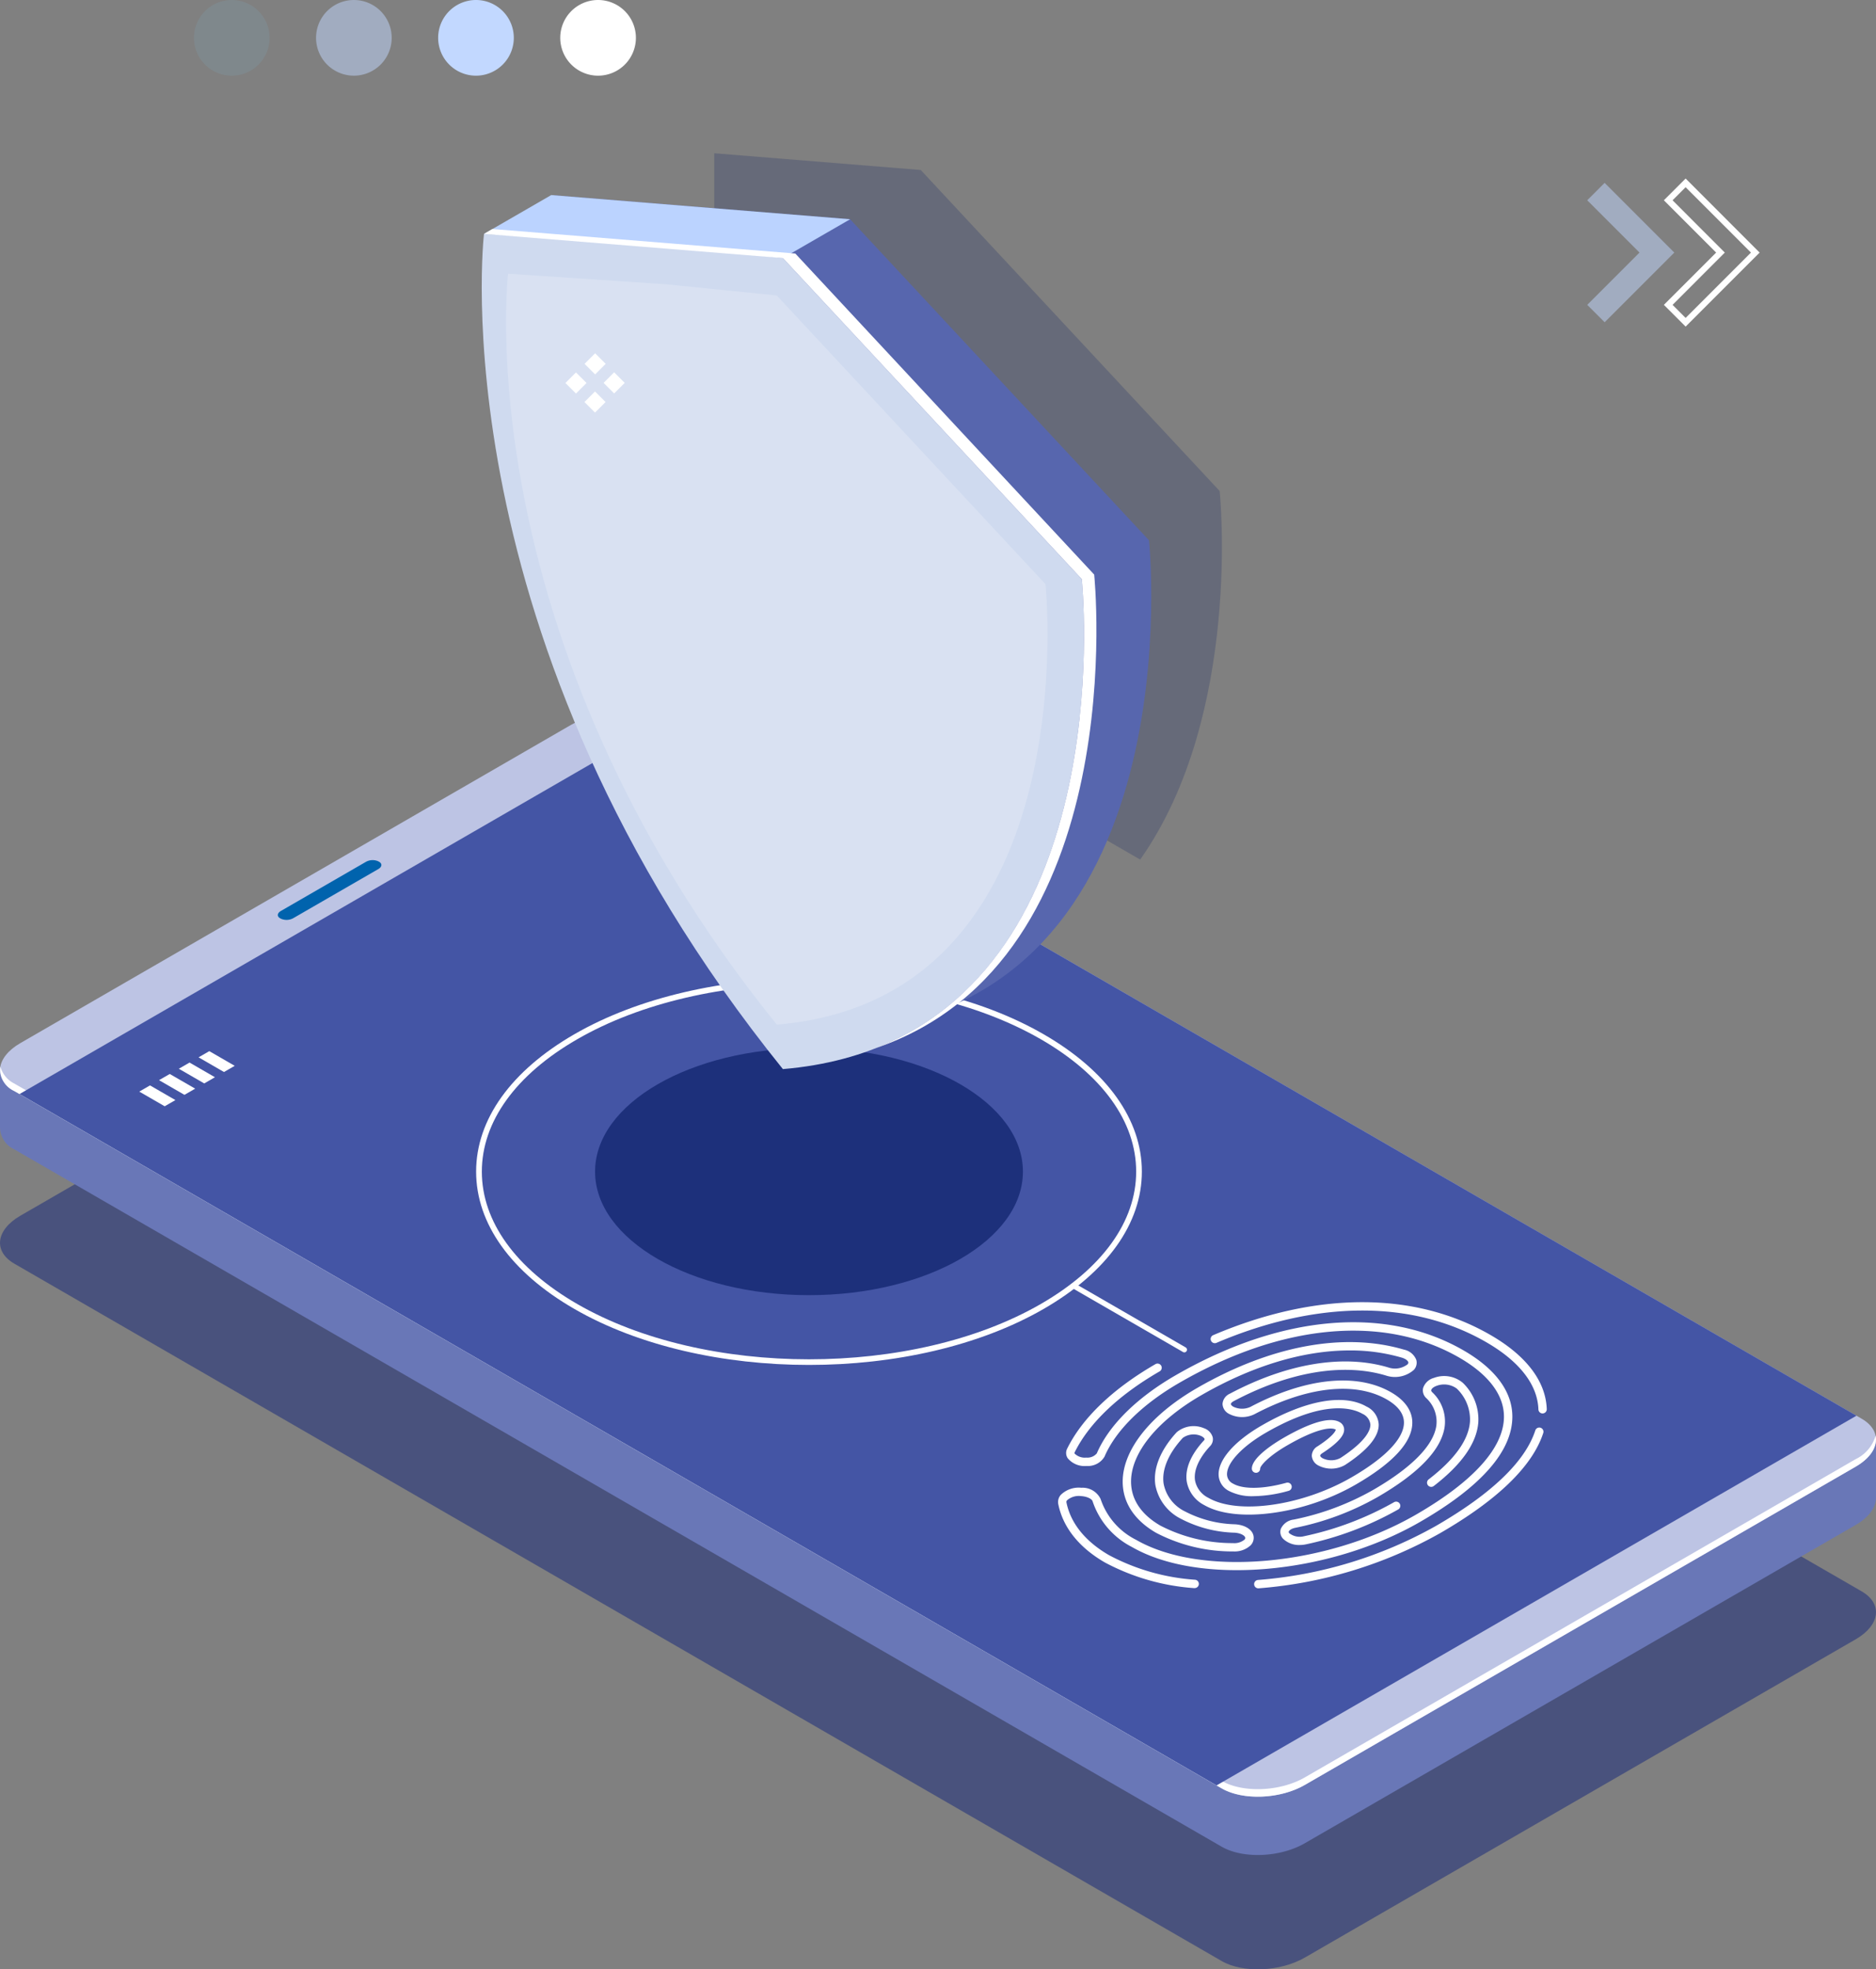 <svg xmlns="http://www.w3.org/2000/svg" width="325.406" height="341.476" viewBox="0 0 325.406 341.476">
  <rect x="0" y="0" width="325.406" height="341.476" fill="#808080" stroke="none"/>
  <g id="Layer_2" data-name="Layer 2" transform="translate(0)">
    <g id="Layer_1" data-name="Layer 1" transform="translate(0 0)">
      <path id="Path_4010" data-name="Path 4010" d="M321.875,242.03l-95.542,55.183c-4.269,2.465-10.724,2.732-14.421.6L2.5,176.9c-3.7-2.134-3.233-5.861,1.036-8.325L99.073,113.4c4.275-2.463,10.724-2.731,14.421-.6L322.91,233.706C326.605,235.839,326.142,239.566,321.875,242.03Z" transform="translate(0 42.223)" fill="#13247a" opacity="0.5"/>
      <path id="Path_4011" data-name="Path 4011" d="M325.405,212.834l-19.684-3.426L113.492,98.425c-3.695-2.135-10.151-1.866-14.419.6L10.025,150.456,0,148.711v10.184H.01a4.264,4.264,0,0,0,2.483,3.635L211.909,283.437c3.7,2.134,10.152,1.866,14.421-.6l95.542-55.183c2.369-1.368,3.562-3.127,3.525-4.784h0Z" transform="translate(0 36.773)" fill="#6977b7"/>
      <path id="Path_4012" data-name="Path 4012" d="M321.875,220.326,226.333,275.51c-4.269,2.465-10.724,2.732-14.421.6L2.5,155.2c-3.7-2.134-3.233-5.861,1.036-8.325L99.073,91.687c4.275-2.463,10.724-2.731,14.421-.6L322.91,212C326.605,214.131,326.142,217.858,321.875,220.326Z" transform="translate(0 33.992)" fill="#bdc4e4"/>
      <path id="Path_4013" data-name="Path 4013" d="M321.865,202.168l-95.542,55.183c-4.269,2.465-10.724,2.732-14.421.6L2.485,137.043A4.608,4.608,0,0,1,.06,134.094a4.06,4.06,0,0,0,2.425,4.251L211.9,259.252c3.7,2.134,10.152,1.866,14.421-.6l95.542-55.179c2.655-1.532,3.835-3.554,3.46-5.379A6.462,6.462,0,0,1,321.865,202.168Z" transform="translate(0.01 50.844)" fill="#fff"/>
      <path id="Path_4014" data-name="Path 4014" d="M321.087,210.946l-111,64.107L2.456,155.174l111-64.107Z" transform="translate(0.932 34.53)" fill="#4455a5"/>
      <path id="Path_4015" data-name="Path 4015" d="M52.373,109.689,37.629,118.2a2.4,2.4,0,0,1-2.163.09l-.15-.086c-.552-.32-.485-.88.156-1.25l14.743-8.512a2.407,2.407,0,0,1,2.164-.09l.149.086C53.089,108.761,53.013,109.326,52.373,109.689Z" transform="translate(13.249 41.003)" fill="#0063ad"/>
      <path id="Path_4016" data-name="Path 4016" d="M23.785,139.006l-1.86,1.076-4.409-2.546,1.862-1.074Z" transform="translate(6.642 51.742)" fill="#fff"/>
      <path id="Path_4017" data-name="Path 4017" d="M26.272,137.571l-1.862,1.074L20,136.1l1.862-1.074Z" transform="translate(7.584 51.197)" fill="#fff"/>
      <path id="Path_4018" data-name="Path 4018" d="M28.758,136.135,26.9,137.209l-4.408-2.545,1.86-1.074Z" transform="translate(8.527 50.653)" fill="#fff"/>
      <path id="Path_4019" data-name="Path 4019" d="M31.244,134.7l-1.861,1.074-4.409-2.546,1.862-1.074Z" transform="translate(9.47 50.109)" fill="#fff"/>
      <path id="Path_4020" data-name="Path 4020" d="M77.023,0a6.561,6.561,0,1,1-6.561,6.561A6.561,6.561,0,0,1,77.023,0Z" transform="translate(26.717 0)" fill="#fff"/>
      <path id="Path_4021" data-name="Path 4021" d="M61.665,0a6.561,6.561,0,1,1-6.559,6.56A6.561,6.561,0,0,1,61.665,0Z" transform="translate(20.895 0)" fill="#c2d8ff"/>
      <path id="Path_4022" data-name="Path 4022" d="M46.31,0a6.561,6.561,0,1,1-6.561,6.561A6.561,6.561,0,0,1,46.31,0Z" transform="translate(15.072)" fill="#c2d8ff" opacity="0.5"/>
      <path id="Path_4023" data-name="Path 4023" d="M30.954,0a6.561,6.561,0,1,1-6.561,6.561A6.561,6.561,0,0,1,30.954,0Z" transform="translate(9.249 0)" fill="#7bdaff" opacity="0.1"/>
      <ellipse id="Ellipse_61" data-name="Ellipse 61" cx="37.107" cy="21.424" rx="37.107" ry="21.424" transform="translate(103.219 181.728)" fill="#041860" opacity="0.6"/>
      <path id="Path_4024" data-name="Path 4024" d="M117.62,190.038c-14.747,0-29.5-3.241-40.724-9.725-10.973-6.333-17.015-14.786-17.015-23.8s6.041-17.466,17.013-23.8c22.457-12.964,58.993-12.964,81.45,0,10.971,6.333,17.015,14.785,17.015,23.8s-6.042,17.463-17.013,23.8C147.118,186.8,132.369,190.038,117.62,190.038Zm0-66.062c-14.571,0-29.139,3.2-40.23,9.606-10.653,6.143-16.517,14.29-16.517,22.934s5.867,16.79,16.521,22.941c22.184,12.806,58.278,12.806,80.459,0,10.651-6.151,16.518-14.3,16.518-22.94s-5.867-16.791-16.52-22.942c-11.094-6.4-25.664-9.607-40.232-9.607Z" transform="translate(22.705 46.636)" fill="#fff"/>
      <path id="Path_4025" data-name="Path 4025" d="M125.647,22.168l-35.817-2.9v73.2c0,3.656,2.223,7.9,4.965,9.487l68.917,39.785C181.521,116.5,177.5,77.837,177.5,77.837Z" transform="translate(34.061 7.307)" fill="#041860" opacity="0.2"/>
      <path id="Path_4026" data-name="Path 4026" d="M173.122,84.387,121.281,28.718,69.438,24.524S61.1,94.8,121.281,169.345C181.455,164.286,173.122,84.387,173.122,84.387Z" transform="translate(26.18 9.299)" fill="#5766ae"/>
      <path id="Path_4027" data-name="Path 4027" d="M72.537,24.524,60.872,31.258l51.843,4.194,11.665-6.734Z" transform="translate(23.081 9.299)" fill="#bbd3ff"/>
      <path id="Path_4028" data-name="Path 4028" d="M164.666,89.27,112.823,33.6,91.506,31.447,60.98,29.407s-8.332,70.278,51.843,144.82C173,169.169,164.666,89.27,164.666,89.27Z" transform="translate(22.973 11.15)" fill="#cfdaef"/>
      <path id="Path_4029" data-name="Path 4029" d="M164.558,89.5,112.715,33.834,60.872,29.64l1.465-.847,52.533,4.251,51.843,55.669s6.955,66.792-37.855,82.1C171.287,154.131,164.558,89.5,164.558,89.5Z" transform="translate(23.081 10.917)" fill="#fff"/>
      <path id="Path_4030" data-name="Path 4030" d="M157.212,88.236,110.6,38.185,91.442,36.247,64,34.414S56.505,97.6,110.613,164.62C164.7,160.073,157.212,88.236,157.212,88.236Z" transform="translate(24.132 13.049)" fill="#fff" opacity="0.2"/>
      <rect id="Rectangle_209" data-name="Rectangle 209" width="2.591" height="2.591" transform="translate(99.908 64.58) rotate(45)" fill="#fff"/>
      <rect id="Rectangle_210" data-name="Rectangle 210" width="2.591" height="2.591" transform="matrix(0.707, 0.707, -0.707, 0.707, 106.529, 64.558)" fill="#fff"/>
      <rect id="Rectangle_211" data-name="Rectangle 211" width="2.591" height="2.591" transform="translate(103.23 61.258) rotate(45)" fill="#fff"/>
      <rect id="Rectangle_212" data-name="Rectangle 212" width="2.591" height="2.591" transform="matrix(0.707, 0.707, -0.707, 0.707, 103.208, 67.878)" fill="#fff"/>
      <path id="Path_4031" data-name="Path 4031" d="M213.037,48.122l-3.773-3.772,9.067-9.065-9.067-9.067,3.773-3.772,12.837,12.839ZM210.77,44.35l2.267,2.266,11.331-11.331L213.037,23.952l-2.267,2.266,9.065,9.067Z" transform="translate(79.347 8.511)" fill="#fff"/>
      <path id="Path_4032" data-name="Path 4032" d="M202.645,22.992l-3.02,3.02,9.065,9.065-9.065,9.065,3.02,3.019,9.065-9.065,3.019-3.019Z" transform="translate(75.692 8.718)" fill="#c2d8ff" opacity="0.5"/>
      <path id="Path_4033" data-name="Path 4033" d="M158.457,207.355a.725.725,0,0,1-.057-1.448,74.679,74.679,0,0,0,30.826-9.349c9.7-5.6,15.516-11.181,17.273-16.58a.725.725,0,1,1,1.379.45c-1.872,5.748-7.9,11.6-17.929,17.386a76.16,76.16,0,0,1-31.434,9.541Z" transform="translate(59.81 68.052)" fill="#fff"/>
      <path id="Path_4034" data-name="Path 4034" d="M209.845,183.009a.724.724,0,0,1-.724-.7c-.154-4.3-3.282-8.326-9.046-11.654-12.742-7.358-29.36-7.318-46.791.11a.725.725,0,1,1-.568-1.334c17.862-7.61,34.938-7.621,48.083-.032,6.219,3.586,9.6,8.035,9.77,12.857a.724.724,0,0,1-.7.75Z" transform="translate(57.728 62.077)" fill="#fff"/>
      <path id="Path_4035" data-name="Path 4035" d="M156.764,212.341H156.7a38.559,38.559,0,0,1-15.5-4.445c-4.492-2.593-7.29-6.1-8.094-10.141a1.87,1.87,0,0,1,.463-1.608,4.446,4.446,0,0,1,3.547-1.207,3.459,3.459,0,0,1,3.335,1.942,12.239,12.239,0,0,0,6.128,7.067c11.309,6.533,33.1,4.582,48.578-4.35,9.982-5.764,15.259-11.639,15.259-16.99,0-3.767-2.671-7.3-7.723-10.22-13.041-7.529-30.747-5.944-48.578,4.35-6.432,3.714-11.046,8.263-12.988,12.811a3.354,3.354,0,0,1-3.106,1.611,3.8,3.8,0,0,1-3.274-1.342,1.655,1.655,0,0,1-.1-1.655c2.627-5.322,7.925-10.392,15.32-14.662a.724.724,0,0,1,.724,1.255c-7.145,4.125-12.244,8.984-14.743,14.048a.194.194,0,0,0,.019.225,2.507,2.507,0,0,0,2.014.676,2.12,2.12,0,0,0,1.812-.73c2.069-4.835,6.9-9.628,13.6-13.5,18.291-10.562,36.525-12.146,50.027-4.35,5.529,3.193,8.452,7.161,8.452,11.475,0,5.983-5.379,12.122-15.985,18.245-15.87,9.163-38.313,11.113-50.028,4.35a13.808,13.808,0,0,1-6.8-7.923c-.109-.382-.912-.828-2.019-.892a3.089,3.089,0,0,0-2.379.706.42.42,0,0,0-.138.375c.72,3.62,3.277,6.79,7.4,9.169a37.1,37.1,0,0,0,14.912,4.256.725.725,0,0,1-.066,1.447Z" transform="translate(50.456 63.033)" fill="#fff"/>
      <path id="Path_4036" data-name="Path 4036" d="M164.417,202.3a3.982,3.982,0,0,1-2.9-1.067,1.717,1.717,0,0,1-.414-1.713,2.791,2.791,0,0,1,2.236-1.627,46.262,46.262,0,0,0,13.777-5.137c6.7-3.869,10.5-7.734,10.974-11.171a5.569,5.569,0,0,0-1.771-4.772,1.822,1.822,0,0,1-.53-1.718,2.7,2.7,0,0,1,1.883-1.771,5.035,5.035,0,0,1,5,.85,8.792,8.792,0,0,1,2.692,6.867c-.276,3.586-2.87,7.285-7.7,11.011a.725.725,0,1,1-.885-1.147c4.492-3.466,6.9-6.823,7.14-9.976a7.409,7.409,0,0,0-2.3-5.759,3.713,3.713,0,0,0-3.459-.479c-.63.222-.909.535-.956.735-.01.043-.04.174.159.378a6.951,6.951,0,0,1,2.167,5.981c-.552,3.957-4.482,8.072-11.684,12.232a47.771,47.771,0,0,1-14.214,5.3c-.69.138-1.073.44-1.146.662-.012.036-.041.124.1.287a2.961,2.961,0,0,0,2.557.512,54.476,54.476,0,0,0,15.626-5.91.725.725,0,0,1,.725,1.255,55.977,55.977,0,0,1-16.047,6.068,5.051,5.051,0,0,1-1.034.108Z" transform="translate(61.058 65.596)" fill="#fff"/>
      <path id="Path_4037" data-name="Path 4037" d="M160.456,205.034h-.17a28.655,28.655,0,0,1-13.277-3.222c-3.8-2.194-5.809-5.267-5.809-8.887,0-5.5,4.812-11.556,12.872-16.209,12.772-7.373,25.531-9.742,35.93-6.672a2.9,2.9,0,0,1,2.123,1.772,1.818,1.818,0,0,1-.428,1.742h0a4.955,4.955,0,0,1-4.827.976c-7.428-2.23-16.808-.654-26.411,4.438-.36.192-.49.392-.492.5,0,.138.161.314.414.461a3.462,3.462,0,0,0,2.972.039c9.549-5.048,18.446-5.968,24.411-2.527,2.4,1.387,3.673,3.2,3.673,5.252,0,3.368-3.31,6.983-9.825,10.748-8.938,5.158-20.719,6.758-26.264,3.553a5.715,5.715,0,0,1-3.034-4.073c-.334-2.2.69-4.667,2.978-7.137.131-.138.113-.222.108-.248-.033-.148-.251-.374-.665-.552a3.237,3.237,0,0,0-3.1.349c-2.514,2.724-3.7,5.55-3.333,7.958a6.758,6.758,0,0,0,3.7,4.8,19.87,19.87,0,0,0,8.674,2.231c1.851.106,3.186,1.026,3.244,2.241a1.855,1.855,0,0,1-.565,1.439,4.076,4.076,0,0,1-2.892,1.029Zm20.111-34.853c-8,0-16.866,2.648-25.77,7.788-7.608,4.393-12.148,9.982-12.148,14.954,0,3.073,1.758,5.713,5.085,7.632a27.209,27.209,0,0,0,12.6,3.034,2.75,2.75,0,0,0,1.978-.59.459.459,0,0,0,.156-.3c-.018-.371-.741-.854-1.883-.917a21.327,21.327,0,0,1-9.316-2.425,8.236,8.236,0,0,1-4.4-5.833c-.433-2.852.881-6.106,3.7-9.159a4.58,4.58,0,0,1,4.72-.7,2.345,2.345,0,0,1,1.525,1.574,1.7,1.7,0,0,1-.459,1.542c-1.945,2.1-2.87,4.212-2.609,5.93a4.267,4.267,0,0,0,2.327,3.034c5.143,2.969,16.274,1.379,24.813-3.553,5.868-3.389,9.1-6.758,9.1-9.493,0-1.517-.992-2.867-2.947-4-5.517-3.187-13.908-2.258-23.007,2.553a4.885,4.885,0,0,1-4.373-.065,2.014,2.014,0,0,1-1.141-1.74,2.1,2.1,0,0,1,1.262-1.761c9.94-5.271,19.707-6.888,27.506-4.551a3.586,3.586,0,0,0,3.324-.539h0c.181-.208.138-.337.13-.385-.072-.245-.452-.583-1.142-.786a31.778,31.778,0,0,0-9.027-1.244Zm10.584,2.9Z" transform="translate(53.539 63.979)" fill="#fff"/>
      <path id="Path_4038" data-name="Path 4038" d="M159.326,192.692a8.689,8.689,0,0,1-4.289-.916,3.242,3.242,0,0,1-1.775-2.888c0-2.591,2.793-5.75,7.468-8.449,7.585-4.382,14.215-5.579,18.186-3.287a3.645,3.645,0,0,1,2.116,3.082c.057,2.114-1.913,4.489-5.855,7.059a4.827,4.827,0,0,1-4.606.081,2.045,2.045,0,0,1-1.141-1.67,1.931,1.931,0,0,1,.992-1.655c3.164-2.054,3.161-2.9,3.161-2.9-.883-.51-3.55-.076-8.378,2.713-3.35,1.931-4.733,3.586-4.731,4.049a.725.725,0,0,1-.72.73h0a.725.725,0,0,1-.724-.72c-.014-2,4.172-4.573,5.456-5.314,3.31-1.914,7.7-3.95,9.763-2.758a1.47,1.47,0,0,1,.788,1.252c.019.71-.357,1.914-3.82,4.162-.207.138-.334.288-.331.4s.113.276.414.452a3.4,3.4,0,0,0,3.091-.04c4.577-2.985,5.222-4.918,5.2-5.806a2.316,2.316,0,0,0-1.392-1.866c-1.655-.957-6.62-2.556-16.736,3.287-4.095,2.364-6.743,5.188-6.743,7.194a1.818,1.818,0,0,0,1.051,1.633c1.761,1.016,5.22.965,9.256-.152a.724.724,0,1,1,.385,1.4A23.308,23.308,0,0,1,159.326,192.692Z" transform="translate(58.113 66.738)" fill="#fff"/>
      <path id="Path_4039" data-name="Path 4039" d="M154.328,173.31a.467.467,0,0,1-.23-.062L135,162.226a.461.461,0,0,1,.461-.8l19.093,11.022a.461.461,0,0,1-.23.859Z" transform="translate(51.108 61.188)" fill="#fff"/>
    </g>
  </g>
</svg>
